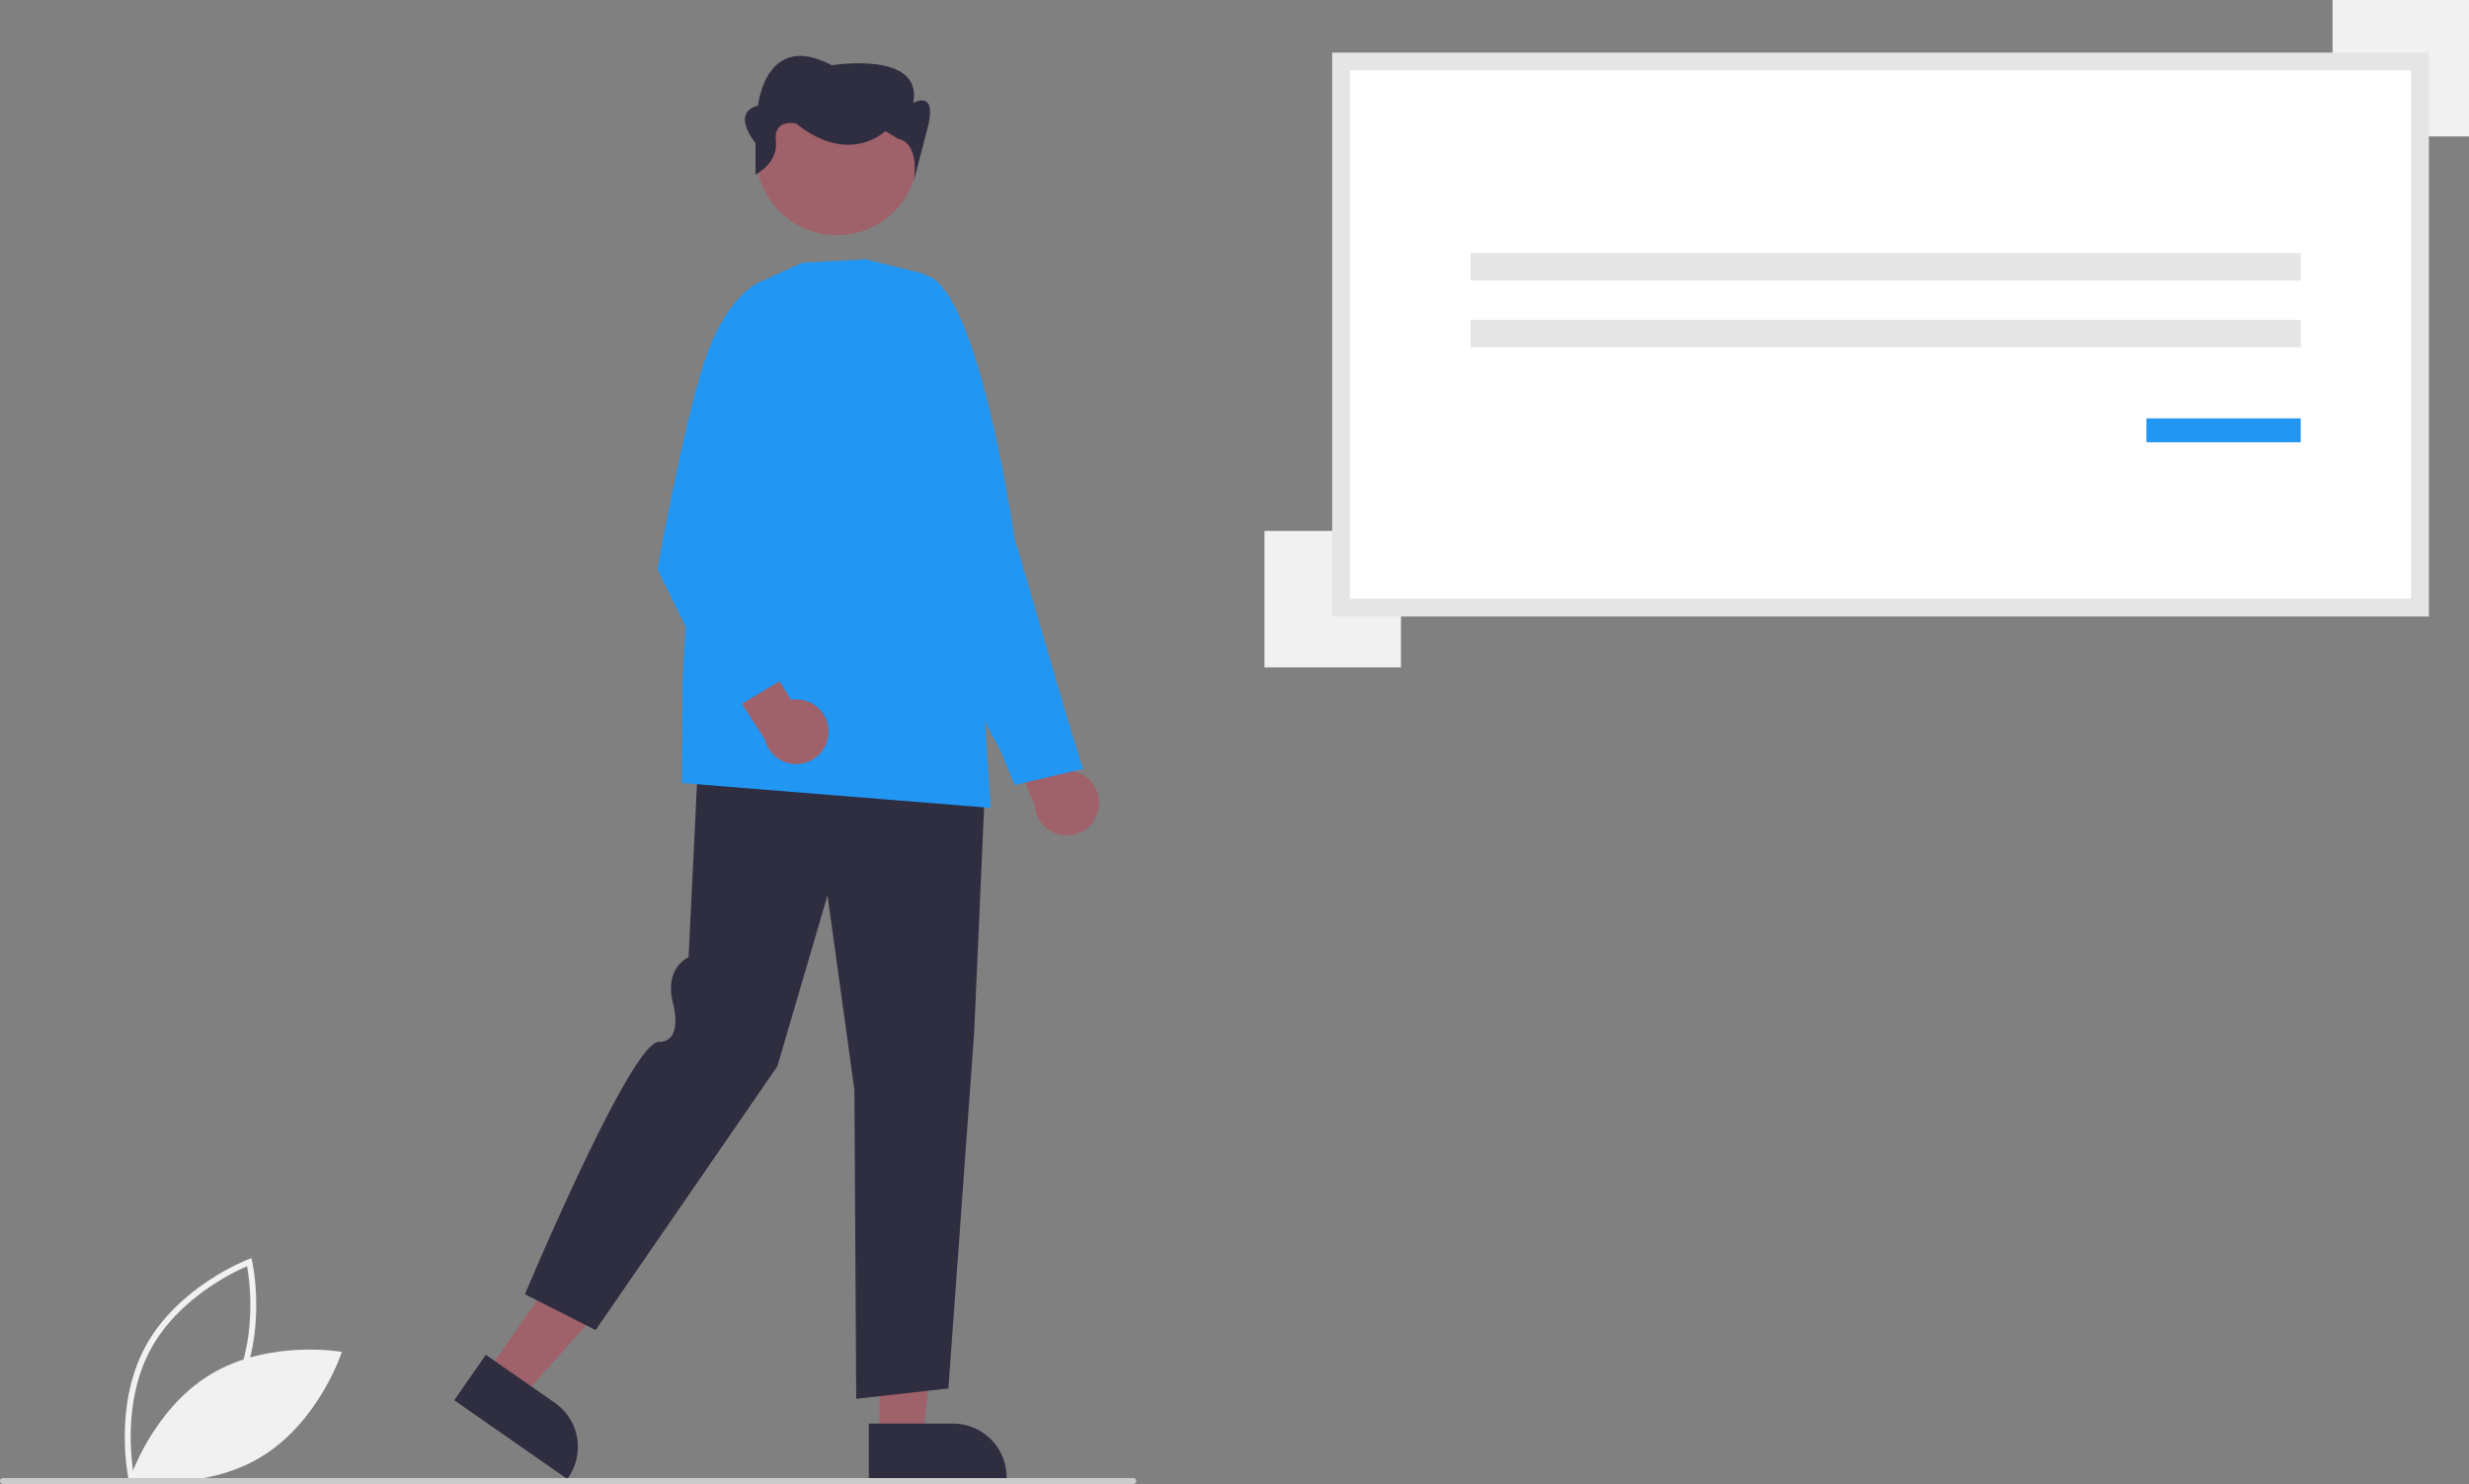 <svg xmlns="http://www.w3.org/2000/svg" data-name="Layer 1" width="832.206" height="500.356" viewBox="0 0 832.206 500.356" xmlns:xlink="http://www.w3.org/1999/xlink"><rect x="0" y="0" width="832.206" height="500.356" fill="#808080" stroke="none"/><path d="M227.317,699.06c-.056-.245-5.44-24.798,5.556-45.19,10.996-20.392,34.468-29.385,34.704-29.474l1.073-.402.253,1.118c.056.245,5.44,24.798-5.556,45.19-10.996,20.392-34.468,29.385-34.704,29.474l-1.073.402Zm39.862-72.338c-4.702,2.022-23.258,10.874-32.545,28.097-9.288,17.225-6.486,37.594-5.592,42.631,4.7-2.018,23.249-10.855,32.545-28.097C270.874,652.129,268.072,631.762,267.178,626.722Z" transform="translate(-183.897 -199.822)" fill="#f1f1f1"/><path d="M254.944,663.149c-19.761,11.889-27.371,35.503-27.371,35.503s24.428,4.339,44.188-7.55,27.371-35.503,27.371-35.503S274.704,651.26,254.944,663.149Z" transform="translate(-183.897 -199.822)" fill="#f1f1f1"/><path d="M554.193,472.564a10.837,10.837,0,0,0-10.48-12.897l-9.151-23.012-15.341,2.15,13.379,32.317a10.896,10.896,0,0,0,21.592,1.443Z" transform="translate(-183.897 -199.822)" fill="#9f616a"/><path d="M525.93,464.479l-4.753-11.335-29.621-56.385,1.611-104.332.309-.041c18.954-2.504,31.778,84.829,32.315,88.548l18.716,64.008,4.455,14.108Z" transform="translate(-183.897 -199.822)" fill="#2196f3"/><polygon points="296.518 484.658 310.92 484.657 317.771 429.106 296.515 429.107 296.518 484.658" fill="#9f616a"/><path d="M476.741,679.778l28.363-.001h.001a18.076,18.076,0,0,1,18.075,18.075v.587l-46.438.002Z" transform="translate(-183.897 -199.822)" fill="#2f2e41"/><polygon points="164.095 462.715 175.912 470.949 213.294 429.291 195.854 417.138 164.095 462.715" fill="#9f616a"/><path d="M347.667,656.579l23.271,16.216.001.001a18.076,18.076,0,0,1,4.495,25.164l-.336.482L336.997,671.891Z" transform="translate(-183.897 -199.822)" fill="#2f2e41"/><path d="M472.5,671.422l-.622-104.21L462.815,501.686,445.92,559.31l-.033.047-61.225,88.885-23.823-12.07.131-.31c1.456-3.463,35.762-84.794,44.983-84.794a4.98,4.98,0,0,0,4.242-1.864c2.706-3.614.502-11.283.48-11.36-2.64-10.946,3.997-14.674,5.319-15.296l3.556-73.397.369.025,96.39,6.761-4.044,91.766-8.699,120.232-.299.034Z" transform="translate(-183.897 -199.822)" fill="#2f2e41"/><path d="M517.781,472.202l-.417-.034L413.7,463.812l.256-34.3,5.074-89.558.029-.062,20.663-44.859,14.647-6.633,21.37-1.125.052.013,19.503,4.832,20.288,145.639Z" transform="translate(-183.897 -199.822)" fill="#2196f3"/><circle cx="465.995" cy="251.83" r="27.294" transform="translate(-247.584 54.558) rotate(-28.663)" fill="#9f616a"/><path d="M438.546,258.681v-10.634s-8.576-10.1.858-12.645c0,0,2.573-25.443,24.87-13.57,0,0,30.873-5.089,27.443,12.721,0,0,7.718-4.65,5.146,7.224L491.887,260.904s2.403-12.634-5.315-14.33l-4.288-2.544s-12.006,11.873-30.016-2.544c0,0-7.718-1.842-6.861,5.791S438.546,258.681,438.546,258.681Z" transform="translate(-183.897 -199.822)" fill="#2f2e41"/><path d="M463.154,446.587a10.837,10.837,0,0,0-12.624-10.807l-13.132-20.997-14.706,4.868,18.961,29.391a10.896,10.896,0,0,0,21.5-2.456Z" transform="translate(-183.897 -199.822)" fill="#9f616a"/><path d="M429.236,439.969l-23.758-48.235.021-.117c.096-.534,9.659-53.634,16.973-73.152,7.36-19.641,17.436-23.585,17.861-23.743l.213-.079,9.034,8.665-12.514,83.527,13.489,40.284Z" transform="translate(-183.897 -199.822)" fill="#2196f3"/><rect x="786.206" width="46" height="46" fill="#f1f1f1"/><rect x="426.206" y="179" width="46" height="46" fill="#f1f1f1"/><path d="M635.922,404.665H999.597V220.556H635.922Z" transform="translate(-183.897 -199.822)" fill="#fff"/><path d="M1002.597,407.665H632.922V217.556h369.675Zm-363.675-6h357.675V223.556H638.922Z" transform="translate(-183.897 -199.822)" fill="#e5e5e5"/><rect x="495.678" y="85.316" width="279.806" height="9.279" fill="#e5e5e5"/><rect x="495.678" y="107.819" width="279.806" height="9.279" fill="#e5e5e5"/><rect x="723.484" y="141.045" width="52" height="8.053" fill="#2196f3"/><path d="M565.897,700.138h-381a1,1,0,1,1,0-2h381a1,1,0,0,1,0,2Z" transform="translate(-183.897 -199.822)" fill="#cbcbcb"/></svg>